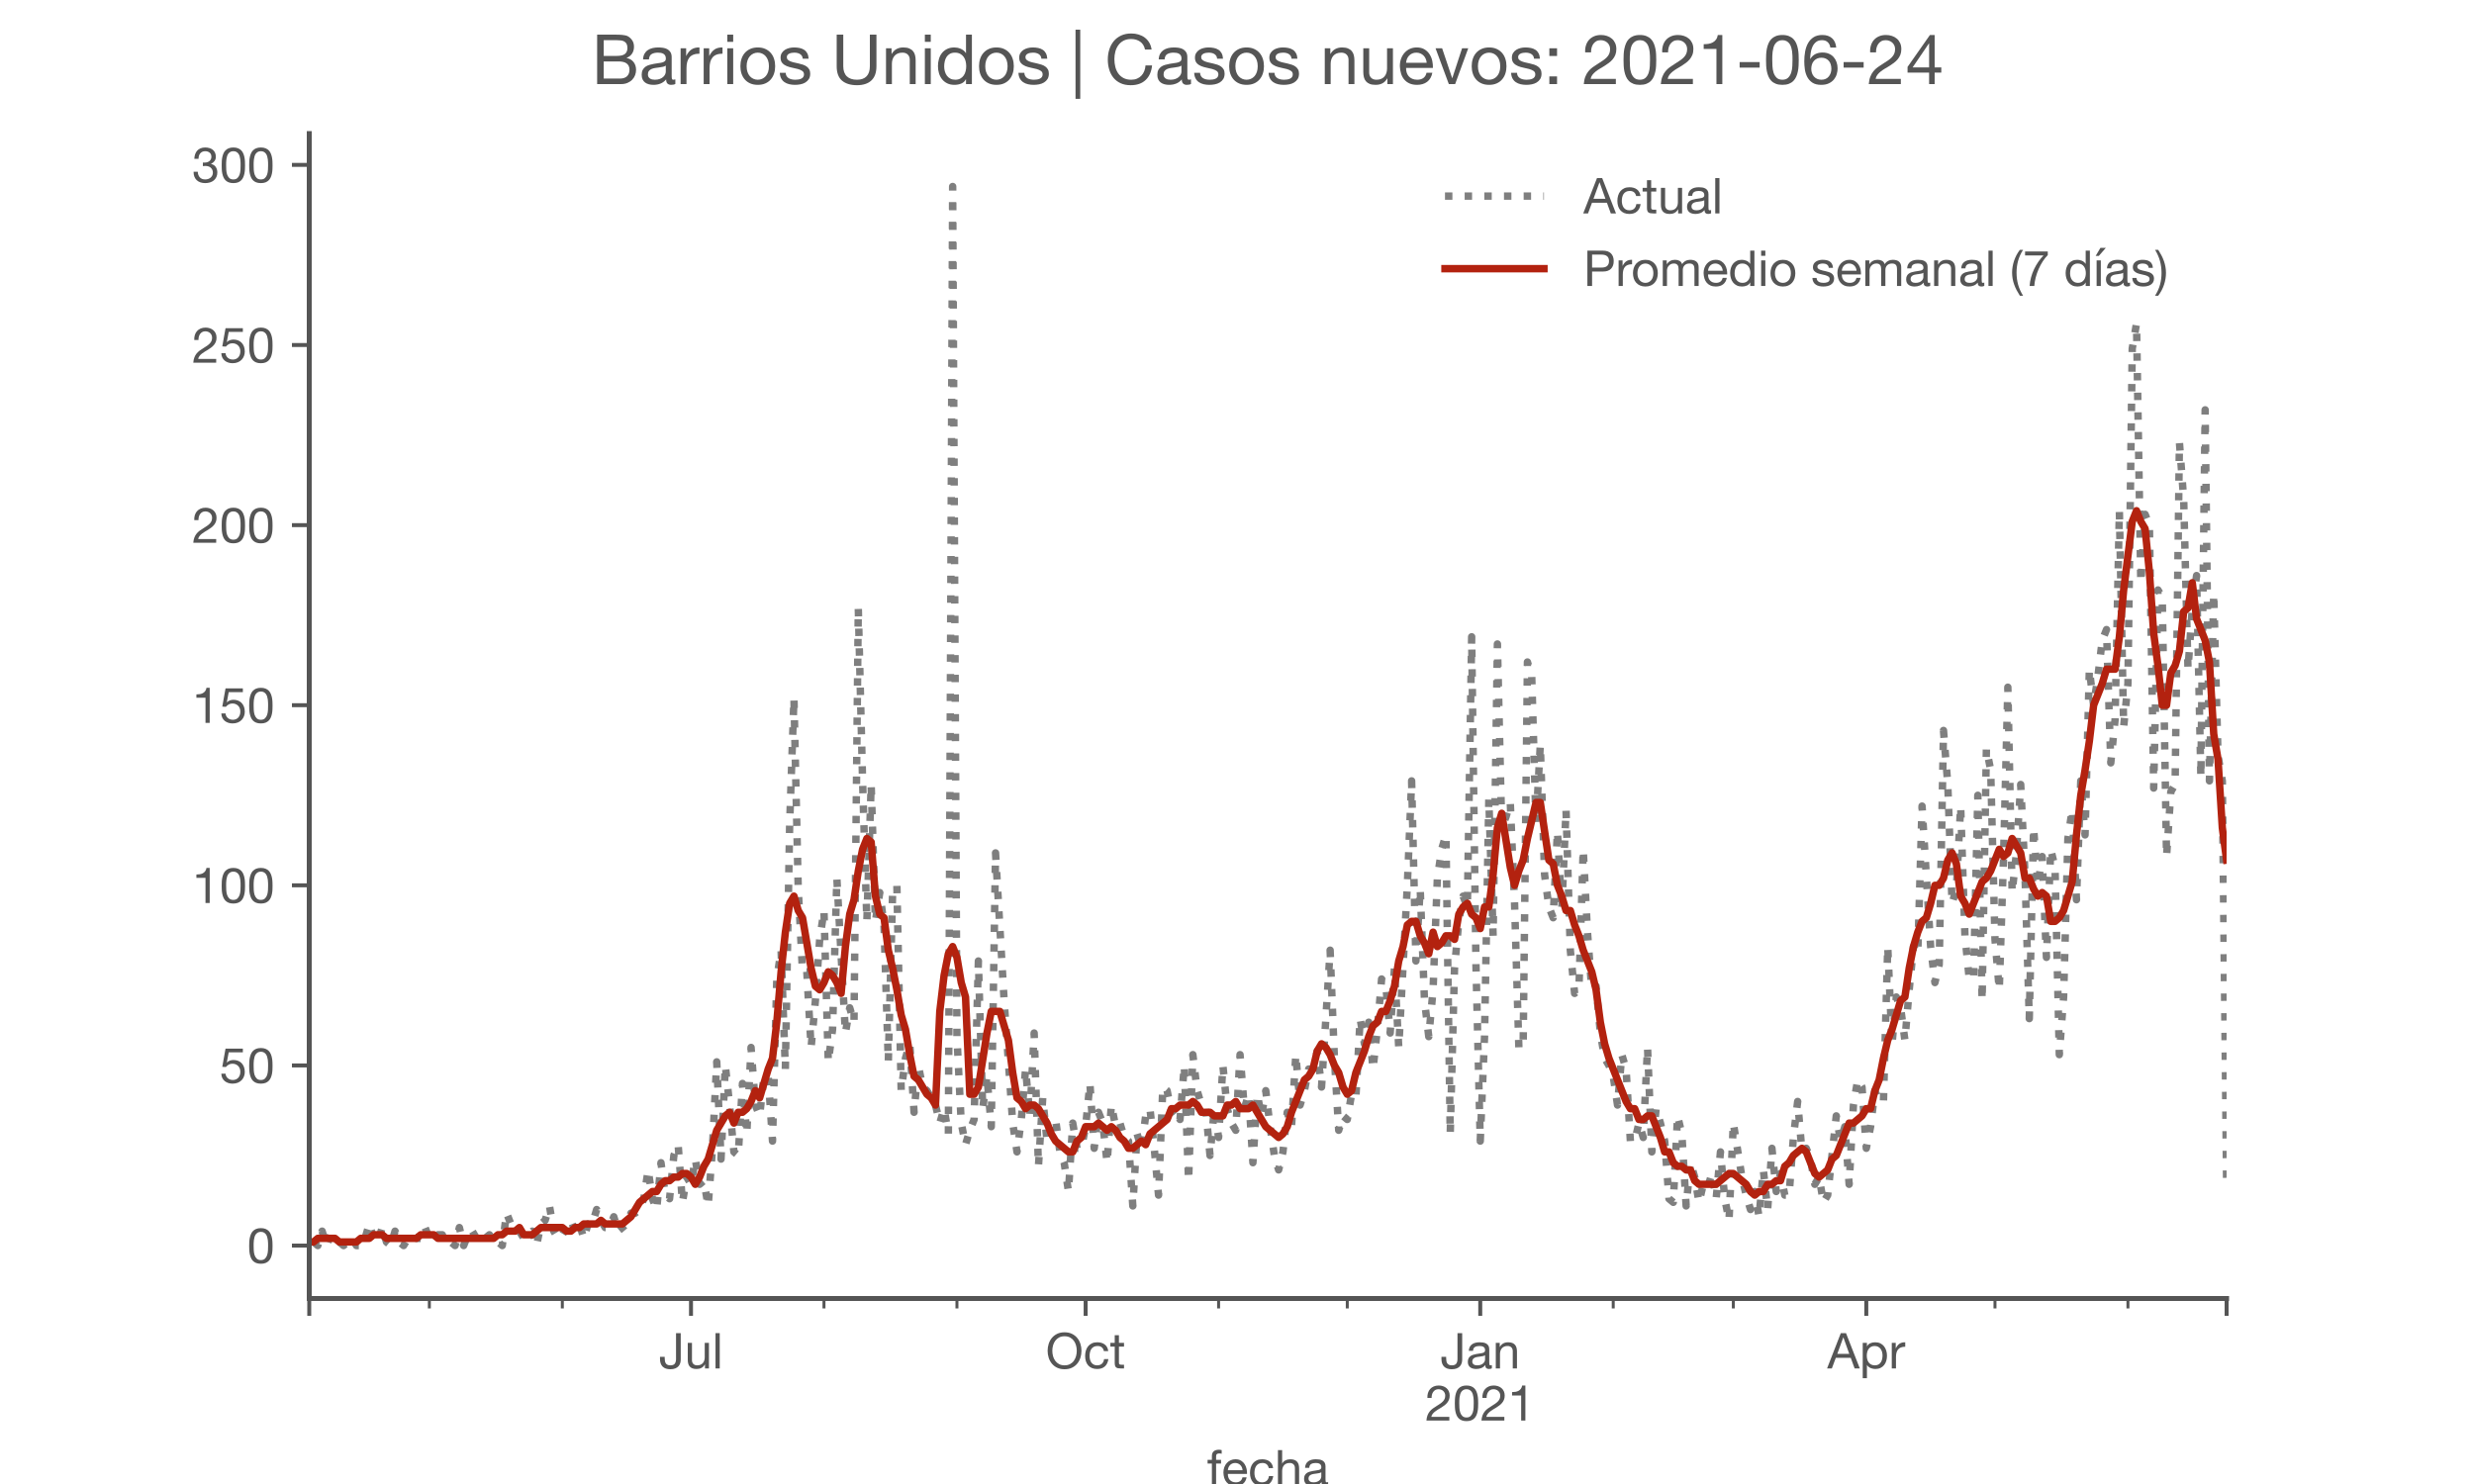 <?xml version="1.0" encoding="utf-8" standalone="no"?>
<!DOCTYPE svg PUBLIC "-//W3C//DTD SVG 1.1//EN"
  "http://www.w3.org/Graphics/SVG/1.1/DTD/svg11.dtd">
<!-- Created with matplotlib (https://matplotlib.org/) -->
<svg height="300pt" version="1.1" viewBox="0 0 500 300" width="500pt" xmlns="http://www.w3.org/2000/svg" xmlns:xlink="http://www.w3.org/1999/xlink">
 <defs>
  <style type="text/css">*{stroke-linecap:butt;stroke-linejoin:round;}</style>
 </defs>
 <g id="figure_1">
  <g id="patch_1">
   <path d="M 0 300 
L 500 300 
L 500 0 
L 0 0 
z
" style="fill:#ffffff;"/>
  </g>
  <g id="axes_1">
   <g id="patch_2">
    <path d="M 62.5 262.5 
L 450 262.5 
L 450 27 
L 62.5 27 
z
" style="fill:#ffffff;"/>
   </g>
   <g id="matplotlib.axis_1">
    <g id="xtick_1">
     <g id="line2d_1">
      <defs>
       <path d="M 0 0 
L 0 3.5 
" id="m3e16da7f8d" style="stroke:#555555;stroke-width:0.8;"/>
      </defs>
      <g>
       <use style="fill:#555555;stroke:#555555;stroke-width:0.8;" x="62.5" xlink:href="#m3e16da7f8d" y="262.5"/>
      </g>
     </g>
    </g>
    <g id="xtick_2">
     <g id="line2d_2">
      <g>
       <use style="fill:#555555;stroke:#555555;stroke-width:0.8;" x="139.653" xlink:href="#m3e16da7f8d" y="262.5"/>
      </g>
     </g>
     <g id="text_1">
      <!-- Jul -->
      <g style="fill:#555555;" transform="translate(133.168 276.641)scale(0.1 -0.1)">
       <defs>
        <path d="M 44.094 17.797 
L 44.094 71.406 
L 34.594 71.406 
L 34.594 19.203 
Q 34.594 13.297 32.141 9.797 
Q 29.703 6.297 23.203 6.297 
Q 19.703 6.297 17.453 7.344 
Q 15.203 8.406 13.953 10.297 
Q 12.703 12.203 12.203 14.797 
Q 11.703 17.406 11.703 20.5 
L 11.703 23.5 
L 2.203 23.5 
L 2.203 19.094 
Q 2.203 8.906 7.594 3.656 
Q 13 -1.594 23 -1.594 
Q 29 -1.594 33.047 0.047 
Q 37.094 1.703 39.547 4.453 
Q 42 7.203 43.047 10.703 
Q 44.094 14.203 44.094 17.797 
z
" id="HelveticaNeue-74"/>
        <path d="M 49.203 0 
L 49.203 51.703 
L 40.703 51.703 
L 40.703 22.5 
Q 40.703 19 39.75 16.047 
Q 38.797 13.094 36.891 10.891 
Q 35 8.703 32.141 7.5 
Q 29.297 6.297 25.406 6.297 
Q 20.5 6.297 17.703 9.094 
Q 14.906 11.906 14.906 16.703 
L 14.906 51.703 
L 6.406 51.703 
L 6.406 17.703 
Q 6.406 13.5 7.25 10.047 
Q 8.094 6.594 10.188 4.094 
Q 12.297 1.594 15.688 0.25 
Q 19.094 -1.094 24.203 -1.094 
Q 29.906 -1.094 34.094 1.156 
Q 38.297 3.406 41 8.203 
L 41.203 8.203 
L 41.203 0 
z
" id="HelveticaNeue-117"/>
        <path d="M 6.906 71.406 
L 6.906 0 
L 15.406 0 
L 15.406 71.406 
z
" id="HelveticaNeue-108"/>
       </defs>
       <use xlink:href="#HelveticaNeue-74"/>
       <use x="51.9" xlink:href="#HelveticaNeue-117"/>
       <use x="107.5" xlink:href="#HelveticaNeue-108"/>
      </g>
     </g>
    </g>
    <g id="xtick_3">
     <g id="line2d_3">
      <g>
       <use style="fill:#555555;stroke:#555555;stroke-width:0.8;" x="219.407" xlink:href="#m3e16da7f8d" y="262.5"/>
      </g>
     </g>
     <g id="text_2">
      <!-- Oct -->
      <g style="fill:#555555;" transform="translate(211.347 276.641)scale(0.1 -0.1)">
       <defs>
        <path d="M 13.297 35.703 
Q 13.297 41.094 14.688 46.344 
Q 16.094 51.594 19.094 55.797 
Q 22.094 60 26.797 62.547 
Q 31.5 65.094 38 65.094 
Q 44.5 65.094 49.203 62.547 
Q 53.906 60 56.906 55.797 
Q 59.906 51.594 61.297 46.344 
Q 62.703 41.094 62.703 35.703 
Q 62.703 30.297 61.297 25.047 
Q 59.906 19.797 56.906 15.594 
Q 53.906 11.406 49.203 8.844 
Q 44.5 6.297 38 6.297 
Q 31.5 6.297 26.797 8.844 
Q 22.094 11.406 19.094 15.594 
Q 16.094 19.797 14.688 25.047 
Q 13.297 30.297 13.297 35.703 
z
M 3.797 35.703 
Q 3.797 28.406 5.938 21.656 
Q 8.094 14.906 12.391 9.703 
Q 16.703 4.5 23.094 1.453 
Q 29.5 -1.594 38 -1.594 
Q 46.5 -1.594 52.891 1.453 
Q 59.297 4.5 63.594 9.703 
Q 67.906 14.906 70.047 21.656 
Q 72.203 28.406 72.203 35.703 
Q 72.203 43 70.047 49.75 
Q 67.906 56.5 63.594 61.703 
Q 59.297 66.906 52.891 70 
Q 46.5 73.094 38 73.094 
Q 29.5 73.094 23.094 70 
Q 16.703 66.906 12.391 61.703 
Q 8.094 56.5 5.938 49.75 
Q 3.797 43 3.797 35.703 
z
" id="HelveticaNeue-79"/>
        <path d="M 41.5 35.094 
L 50.297 35.094 
Q 49.797 39.703 47.891 43.047 
Q 46 46.406 43.047 48.594 
Q 40.094 50.797 36.25 51.844 
Q 32.406 52.906 28 52.906 
Q 21.906 52.906 17.297 50.75 
Q 12.703 48.594 9.641 44.844 
Q 6.594 41.094 5.094 36.047 
Q 3.594 31 3.594 25.203 
Q 3.594 19.406 5.141 14.547 
Q 6.703 9.703 9.75 6.203 
Q 12.797 2.703 17.344 0.797 
Q 21.906 -1.094 27.797 -1.094 
Q 37.703 -1.094 43.453 4.094 
Q 49.203 9.297 50.594 18.906 
L 41.906 18.906 
Q 41.094 12.906 37.547 9.594 
Q 34 6.297 27.703 6.297 
Q 23.703 6.297 20.797 7.891 
Q 17.906 9.5 16.094 12.141 
Q 14.297 14.797 13.438 18.188 
Q 12.594 21.594 12.594 25.203 
Q 12.594 29.094 13.391 32.75 
Q 14.203 36.406 16.047 39.203 
Q 17.906 42 21 43.703 
Q 24.094 45.406 28.703 45.406 
Q 34.094 45.406 37.297 42.703 
Q 40.5 40 41.5 35.094 
z
" id="HelveticaNeue-99"/>
        <path d="M 18.203 51.703 
L 18.203 67.203 
L 9.703 67.203 
L 9.703 51.703 
L 0.906 51.703 
L 0.906 44.203 
L 9.703 44.203 
L 9.703 11.297 
Q 9.703 7.703 10.391 5.5 
Q 11.094 3.297 12.547 2.094 
Q 14 0.906 16.344 0.453 
Q 18.703 0 22 0 
L 28.5 0 
L 28.5 7.5 
L 24.594 7.5 
Q 22.594 7.5 21.344 7.641 
Q 20.094 7.797 19.391 8.297 
Q 18.703 8.797 18.453 9.688 
Q 18.203 10.594 18.203 12.094 
L 18.203 44.203 
L 28.5 44.203 
L 28.5 51.703 
z
" id="HelveticaNeue-116"/>
       </defs>
       <use xlink:href="#HelveticaNeue-79"/>
       <use x="76" xlink:href="#HelveticaNeue-99"/>
       <use x="129.7" xlink:href="#HelveticaNeue-116"/>
      </g>
     </g>
    </g>
    <g id="xtick_4">
     <g id="line2d_4">
      <g>
       <use style="fill:#555555;stroke:#555555;stroke-width:0.8;" x="299.161" xlink:href="#m3e16da7f8d" y="262.5"/>
      </g>
     </g>
     <g id="text_3">
      <!-- Jan -->
      <g style="fill:#555555;" transform="translate(291.101 276.641)scale(0.1 -0.1)">
       <defs>
        <path d="M 52.203 0.203 
Q 50 -1.094 46.094 -1.094 
Q 42.797 -1.094 40.844 0.75 
Q 38.906 2.594 38.906 6.797 
Q 35.406 2.594 30.75 0.75 
Q 26.094 -1.094 20.703 -1.094 
Q 17.203 -1.094 14.047 -0.297 
Q 10.906 0.5 8.594 2.203 
Q 6.297 3.906 4.938 6.656 
Q 3.594 9.406 3.594 13.297 
Q 3.594 17.703 5.094 20.5 
Q 6.594 23.297 9.047 25.047 
Q 11.5 26.797 14.641 27.688 
Q 17.797 28.594 21.094 29.203 
Q 24.594 29.906 27.75 30.25 
Q 30.906 30.594 33.297 31.25 
Q 35.703 31.906 37.094 33.156 
Q 38.5 34.406 38.5 36.797 
Q 38.5 39.594 37.453 41.297 
Q 36.406 43 34.75 43.891 
Q 33.094 44.797 31.047 45.094 
Q 29 45.406 27 45.406 
Q 21.594 45.406 18 43.344 
Q 14.406 41.297 14.094 35.594 
L 5.594 35.594 
Q 5.797 40.406 7.594 43.703 
Q 9.406 47 12.406 49.047 
Q 15.406 51.094 19.25 52 
Q 23.094 52.906 27.5 52.906 
Q 31 52.906 34.453 52.406 
Q 37.906 51.906 40.703 50.344 
Q 43.5 48.797 45.203 46 
Q 46.906 43.203 46.906 38.703 
L 46.906 12.094 
Q 46.906 9.094 47.25 7.688 
Q 47.594 6.297 49.594 6.297 
Q 50.703 6.297 52.203 6.797 
z
M 38.406 26.703 
Q 36.797 25.5 34.188 24.953 
Q 31.594 24.406 28.75 24.047 
Q 25.906 23.703 23 23.25 
Q 20.094 22.797 17.797 21.797 
Q 15.5 20.797 14.047 18.938 
Q 12.594 17.094 12.594 13.906 
Q 12.594 11.797 13.438 10.344 
Q 14.297 8.906 15.641 8 
Q 17 7.094 18.797 6.688 
Q 20.594 6.297 22.594 6.297 
Q 26.797 6.297 29.797 7.438 
Q 32.797 8.594 34.688 10.344 
Q 36.594 12.094 37.5 14.141 
Q 38.406 16.203 38.406 18 
z
" id="HelveticaNeue-97"/>
        <path d="M 6.406 51.703 
L 6.406 0 
L 14.906 0 
L 14.906 29.203 
Q 14.906 32.703 15.844 35.641 
Q 16.797 38.594 18.688 40.797 
Q 20.594 43 23.438 44.203 
Q 26.297 45.406 30.203 45.406 
Q 35.094 45.406 37.891 42.594 
Q 40.703 39.797 40.703 35 
L 40.703 0 
L 49.203 0 
L 49.203 34 
Q 49.203 38.203 48.344 41.641 
Q 47.5 45.094 45.391 47.594 
Q 43.297 50.094 39.891 51.5 
Q 36.5 52.906 31.406 52.906 
Q 19.906 52.906 14.594 43.5 
L 14.406 43.5 
L 14.406 51.703 
z
" id="HelveticaNeue-110"/>
       </defs>
       <use xlink:href="#HelveticaNeue-74"/>
       <use x="51.9" xlink:href="#HelveticaNeue-97"/>
       <use x="105.6" xlink:href="#HelveticaNeue-110"/>
      </g>
      <!-- 2021 -->
      <g style="fill:#555555;" transform="translate(288.042 287.18)scale(0.1 -0.1)">
       <defs>
        <path d="M 4.406 45.797 
L 12.906 45.797 
Q 12.797 49 13.547 52.141 
Q 14.297 55.297 16 57.797 
Q 17.703 60.297 20.344 61.844 
Q 23 63.406 26.703 63.406 
Q 29.5 63.406 32 62.5 
Q 34.5 61.594 36.344 59.891 
Q 38.203 58.203 39.297 55.844 
Q 40.406 53.5 40.406 50.594 
Q 40.406 46.906 39.25 44.094 
Q 38.094 41.297 35.844 38.891 
Q 33.594 36.5 30.188 34.141 
Q 26.797 31.797 22.297 29 
Q 18.594 26.797 15.188 24.297 
Q 11.797 21.797 9.094 18.5 
Q 6.406 15.203 4.656 10.75 
Q 2.906 6.297 2.406 0 
L 48.703 0 
L 48.703 7.5 
L 12.297 7.5 
Q 12.906 10.797 14.844 13.344 
Q 16.797 15.906 19.547 18.094 
Q 22.297 20.297 25.594 22.25 
Q 28.906 24.203 32.203 26.203 
Q 35.5 28.297 38.594 30.594 
Q 41.703 32.906 44.094 35.75 
Q 46.5 38.594 47.953 42.188 
Q 49.406 45.797 49.406 50.5 
Q 49.406 55.5 47.656 59.297 
Q 45.906 63.094 42.906 65.641 
Q 39.906 68.203 35.844 69.547 
Q 31.797 70.906 27.203 70.906 
Q 21.594 70.906 17.188 69 
Q 12.797 67.094 9.844 63.75 
Q 6.906 60.406 5.5 55.797 
Q 4.094 51.203 4.406 45.797 
z
" id="HelveticaNeue-50"/>
        <path d="M 13.203 34.906 
Q 13.203 37.5 13.25 40.641 
Q 13.297 43.797 13.75 46.938 
Q 14.203 50.094 15.047 53.094 
Q 15.906 56.094 17.547 58.344 
Q 19.203 60.594 21.703 62 
Q 24.203 63.406 27.797 63.406 
Q 31.406 63.406 33.906 62 
Q 36.406 60.594 38.047 58.344 
Q 39.703 56.094 40.547 53.094 
Q 41.406 50.094 41.844 46.938 
Q 42.297 43.797 42.344 40.641 
Q 42.406 37.5 42.406 34.906 
Q 42.406 30.906 42.156 25.953 
Q 41.906 21 40.547 16.641 
Q 39.203 12.297 36.203 9.297 
Q 33.203 6.297 27.797 6.297 
Q 22.406 6.297 19.406 9.297 
Q 16.406 12.297 15.047 16.641 
Q 13.703 21 13.453 25.953 
Q 13.203 30.906 13.203 34.906 
z
M 4.203 34.797 
Q 4.203 30.906 4.391 26.703 
Q 4.594 22.5 5.391 18.5 
Q 6.203 14.5 7.703 10.953 
Q 9.203 7.406 11.797 4.703 
Q 14.406 2 18.344 0.453 
Q 22.297 -1.094 27.797 -1.094 
Q 33.406 -1.094 37.297 0.453 
Q 41.203 2 43.797 4.703 
Q 46.406 7.406 47.906 10.953 
Q 49.406 14.5 50.203 18.5 
Q 51 22.5 51.203 26.703 
Q 51.406 30.906 51.406 34.797 
Q 51.406 38.703 51.203 42.891 
Q 51 47.094 50.203 51.094 
Q 49.406 55.094 47.906 58.688 
Q 46.406 62.297 43.797 65 
Q 41.203 67.703 37.25 69.297 
Q 33.297 70.906 27.797 70.906 
Q 22.297 70.906 18.344 69.297 
Q 14.406 67.703 11.797 65 
Q 9.203 62.297 7.703 58.688 
Q 6.203 55.094 5.391 51.094 
Q 4.594 47.094 4.391 42.891 
Q 4.203 38.703 4.203 34.797 
z
" id="HelveticaNeue-48"/>
        <path d="M 35.594 0 
L 35.594 70.906 
L 29.094 70.906 
Q 28.406 66.906 26.5 64.297 
Q 24.594 61.703 21.844 60.203 
Q 19.094 58.703 15.688 58.141 
Q 12.297 57.594 8.703 57.594 
L 8.703 50.797 
L 27.094 50.797 
L 27.094 0 
z
" id="HelveticaNeue-49"/>
       </defs>
       <use xlink:href="#HelveticaNeue-50"/>
       <use x="55.6" xlink:href="#HelveticaNeue-48"/>
       <use x="111.2" xlink:href="#HelveticaNeue-50"/>
       <use x="166.8" xlink:href="#HelveticaNeue-49"/>
      </g>
     </g>
    </g>
    <g id="xtick_5">
     <g id="line2d_5">
      <g>
       <use style="fill:#555555;stroke:#555555;stroke-width:0.8;" x="377.181" xlink:href="#m3e16da7f8d" y="262.5"/>
      </g>
     </g>
     <g id="text_4">
      <!-- Apr -->
      <g style="fill:#555555;" transform="translate(369.312 276.641)scale(0.1 -0.1)">
       <defs>
        <path d="M 20.094 29.5 
L 32.203 62.797 
L 32.406 62.797 
L 44.297 29.5 
z
M 27.203 71.406 
L -0.594 0 
L 9.094 0 
L 17.094 21.5 
L 47.297 21.5 
L 55.094 0 
L 65.594 0 
L 37.703 71.406 
z
" id="HelveticaNeue-65"/>
        <path d="M 6.703 51.703 
L 6.703 -19.703 
L 15.203 -19.703 
L 15.203 6.906 
L 15.406 6.906 
Q 16.797 4.594 18.844 3.047 
Q 20.906 1.5 23.203 0.594 
Q 25.5 -0.297 27.844 -0.688 
Q 30.203 -1.094 32.094 -1.094 
Q 38 -1.094 42.453 1 
Q 46.906 3.094 49.844 6.75 
Q 52.797 10.406 54.25 15.297 
Q 55.703 20.203 55.703 25.703 
Q 55.703 31.203 54.203 36.094 
Q 52.703 41 49.75 44.75 
Q 46.797 48.5 42.344 50.703 
Q 37.906 52.906 31.906 52.906 
Q 26.5 52.906 22 50.953 
Q 17.5 49 15.406 44.703 
L 15.203 44.703 
L 15.203 51.703 
z
M 46.703 26.297 
Q 46.703 22.5 45.891 18.891 
Q 45.094 15.297 43.297 12.5 
Q 41.5 9.703 38.547 8 
Q 35.594 6.297 31.203 6.297 
Q 26.797 6.297 23.688 7.938 
Q 20.594 9.594 18.641 12.297 
Q 16.703 15 15.797 18.547 
Q 14.906 22.094 14.906 25.906 
Q 14.906 29.5 15.75 33 
Q 16.594 36.5 18.5 39.25 
Q 20.406 42 23.406 43.703 
Q 26.406 45.406 30.703 45.406 
Q 34.797 45.406 37.844 43.797 
Q 40.906 42.203 42.844 39.5 
Q 44.797 36.797 45.75 33.344 
Q 46.703 29.906 46.703 26.297 
z
" id="HelveticaNeue-112"/>
        <path d="M 6.094 51.703 
L 6.094 0 
L 14.594 0 
L 14.594 23 
Q 14.594 28 15.594 31.844 
Q 16.594 35.703 18.797 38.391 
Q 21 41.094 24.594 42.5 
Q 28.203 43.906 33.297 43.906 
L 33.297 52.906 
Q 26.406 53.094 21.906 50.094 
Q 17.406 47.094 14.297 40.797 
L 14.094 40.797 
L 14.094 51.703 
z
" id="HelveticaNeue-114"/>
       </defs>
       <use xlink:href="#HelveticaNeue-65"/>
       <use x="64.8" xlink:href="#HelveticaNeue-112"/>
       <use x="124.1" xlink:href="#HelveticaNeue-114"/>
      </g>
     </g>
    </g>
    <g id="xtick_6">
     <g id="line2d_6">
      <g>
       <use style="fill:#555555;stroke:#555555;stroke-width:0.8;" x="450" xlink:href="#m3e16da7f8d" y="262.5"/>
      </g>
     </g>
    </g>
    <g id="xtick_7">
     <g id="line2d_7">
      <defs>
       <path d="M 0 0 
L 0 2 
" id="m5b5f7f08e2" style="stroke:#555555;stroke-width:0.6;"/>
      </defs>
      <g>
       <use style="fill:#555555;stroke:#555555;stroke-width:0.6;" x="86.773" xlink:href="#m5b5f7f08e2" y="262.5"/>
      </g>
     </g>
    </g>
    <g id="xtick_8">
     <g id="line2d_8">
      <g>
       <use style="fill:#555555;stroke:#555555;stroke-width:0.6;" x="113.647" xlink:href="#m5b5f7f08e2" y="262.5"/>
      </g>
     </g>
    </g>
    <g id="xtick_9">
     <g id="line2d_9">
      <g>
       <use style="fill:#555555;stroke:#555555;stroke-width:0.6;" x="166.527" xlink:href="#m5b5f7f08e2" y="262.5"/>
      </g>
     </g>
    </g>
    <g id="xtick_10">
     <g id="line2d_10">
      <g>
       <use style="fill:#555555;stroke:#555555;stroke-width:0.6;" x="193.4" xlink:href="#m5b5f7f08e2" y="262.5"/>
      </g>
     </g>
    </g>
    <g id="xtick_11">
     <g id="line2d_11">
      <g>
       <use style="fill:#555555;stroke:#555555;stroke-width:0.6;" x="246.281" xlink:href="#m5b5f7f08e2" y="262.5"/>
      </g>
     </g>
    </g>
    <g id="xtick_12">
     <g id="line2d_12">
      <g>
       <use style="fill:#555555;stroke:#555555;stroke-width:0.6;" x="272.287" xlink:href="#m5b5f7f08e2" y="262.5"/>
      </g>
     </g>
    </g>
    <g id="xtick_13">
     <g id="line2d_13">
      <g>
       <use style="fill:#555555;stroke:#555555;stroke-width:0.6;" x="326.035" xlink:href="#m5b5f7f08e2" y="262.5"/>
      </g>
     </g>
    </g>
    <g id="xtick_14">
     <g id="line2d_14">
      <g>
       <use style="fill:#555555;stroke:#555555;stroke-width:0.6;" x="350.308" xlink:href="#m5b5f7f08e2" y="262.5"/>
      </g>
     </g>
    </g>
    <g id="xtick_15">
     <g id="line2d_15">
      <g>
       <use style="fill:#555555;stroke:#555555;stroke-width:0.6;" x="403.188" xlink:href="#m5b5f7f08e2" y="262.5"/>
      </g>
     </g>
    </g>
    <g id="xtick_16">
     <g id="line2d_16">
      <g>
       <use style="fill:#555555;stroke:#555555;stroke-width:0.6;" x="430.062" xlink:href="#m5b5f7f08e2" y="262.5"/>
      </g>
     </g>
    </g>
    <g id="text_5">
     <!-- fecha -->
     <g style="fill:#555555;" transform="translate(243.935 300.291)scale(0.1 -0.1)">
      <defs>
       <path d="M 9.906 44.203 
L 9.906 0 
L 18.406 0 
L 18.406 44.203 
L 28.406 44.203 
L 28.406 51.703 
L 18.406 51.703 
L 18.406 58.906 
Q 18.406 62.297 20.094 63.5 
Q 21.797 64.703 24.906 64.703 
Q 26 64.703 27.297 64.547 
Q 28.594 64.406 29.703 64 
L 29.703 71.406 
Q 28.5 71.797 26.953 72 
Q 25.406 72.203 24.203 72.203 
Q 17.203 72.203 13.547 68.953 
Q 9.906 65.703 9.906 59.406 
L 9.906 51.703 
L 1.203 51.703 
L 1.203 44.203 
z
" id="HelveticaNeue-102"/>
       <path d="M 42.297 30.797 
L 12.594 30.797 
Q 12.797 33.797 13.891 36.438 
Q 15 39.094 16.891 41.094 
Q 18.797 43.094 21.438 44.25 
Q 24.094 45.406 27.406 45.406 
Q 30.594 45.406 33.25 44.25 
Q 35.906 43.094 37.844 41.141 
Q 39.797 39.203 40.938 36.5 
Q 42.094 33.797 42.297 30.797 
z
M 50.5 16.406 
L 42.094 16.406 
Q 41 11.297 37.547 8.797 
Q 34.094 6.297 28.703 6.297 
Q 24.5 6.297 21.391 7.688 
Q 18.297 9.094 16.297 11.438 
Q 14.297 13.797 13.391 16.844 
Q 12.5 19.906 12.594 23.297 
L 51.297 23.297 
Q 51.5 28 50.453 33.203 
Q 49.406 38.406 46.656 42.797 
Q 43.906 47.203 39.344 50.047 
Q 34.797 52.906 27.906 52.906 
Q 22.594 52.906 18.141 50.906 
Q 13.703 48.906 10.453 45.297 
Q 7.203 41.703 5.391 36.797 
Q 3.594 31.906 3.594 26 
Q 3.797 20.094 5.344 15.094 
Q 6.906 10.094 10 6.5 
Q 13.094 2.906 17.641 0.906 
Q 22.203 -1.094 28.406 -1.094 
Q 37.203 -1.094 43 3.297 
Q 48.797 7.703 50.5 16.406 
z
" id="HelveticaNeue-101"/>
       <path d="M 6.406 71.406 
L 6.406 0 
L 14.906 0 
L 14.906 29.203 
Q 14.906 32.703 15.844 35.641 
Q 16.797 38.594 18.688 40.797 
Q 20.594 43 23.438 44.203 
Q 26.297 45.406 30.203 45.406 
Q 35.094 45.406 37.891 42.594 
Q 40.703 39.797 40.703 35 
L 40.703 0 
L 49.203 0 
L 49.203 34 
Q 49.203 38.203 48.344 41.641 
Q 47.5 45.094 45.391 47.594 
Q 43.297 50.094 39.891 51.5 
Q 36.5 52.906 31.406 52.906 
Q 29.094 52.906 26.641 52.406 
Q 24.203 51.906 21.953 50.844 
Q 19.703 49.797 17.891 48.141 
Q 16.094 46.5 15.094 44.094 
L 14.906 44.094 
L 14.906 71.406 
z
" id="HelveticaNeue-104"/>
      </defs>
      <use xlink:href="#HelveticaNeue-102"/>
      <use x="29.6" xlink:href="#HelveticaNeue-101"/>
      <use x="83.3" xlink:href="#HelveticaNeue-99"/>
      <use x="137" xlink:href="#HelveticaNeue-104"/>
      <use x="192.6" xlink:href="#HelveticaNeue-97"/>
     </g>
    </g>
   </g>
   <g id="matplotlib.axis_2">
    <g id="ytick_1">
     <g id="line2d_17">
      <defs>
       <path d="M 0 0 
L -3.5 0 
" id="m759d93d5ca" style="stroke:#555555;stroke-width:0.8;"/>
      </defs>
      <g>
       <use style="fill:#555555;stroke:#555555;stroke-width:0.8;" x="62.5" xlink:href="#m759d93d5ca" y="251.795"/>
      </g>
     </g>
     <g id="text_6">
      <!-- 0 -->
      <g style="fill:#555555;" transform="translate(49.941 255.366)scale(0.1 -0.1)">
       <use xlink:href="#HelveticaNeue-48"/>
      </g>
     </g>
    </g>
    <g id="ytick_2">
     <g id="line2d_18">
      <g>
       <use style="fill:#555555;stroke:#555555;stroke-width:0.8;" x="62.5" xlink:href="#m759d93d5ca" y="215.385"/>
      </g>
     </g>
     <g id="text_7">
      <!-- 50 -->
      <g style="fill:#555555;" transform="translate(44.381 218.956)scale(0.1 -0.1)">
       <defs>
        <path d="M 47 62.203 
L 47 69.703 
L 12 69.703 
L 5.406 32.906 
L 12.703 32.5 
Q 15.203 35.5 18.453 37.344 
Q 21.703 39.203 25.906 39.203 
Q 29.5 39.203 32.453 38 
Q 35.406 36.797 37.5 34.641 
Q 39.594 32.5 40.75 29.547 
Q 41.906 26.594 41.906 23.094 
Q 41.906 18.906 40.703 15.75 
Q 39.5 12.594 37.453 10.5 
Q 35.406 8.406 32.656 7.344 
Q 29.906 6.297 26.906 6.297 
Q 23.703 6.297 21.047 7.25 
Q 18.406 8.203 16.453 9.953 
Q 14.5 11.703 13.344 14.047 
Q 12.203 16.406 12 19.094 
L 3.5 19.094 
Q 3.594 14.297 5.391 10.5 
Q 7.203 6.703 10.297 4.141 
Q 13.406 1.594 17.453 0.25 
Q 21.5 -1.094 26.094 -1.094 
Q 32.297 -1.094 36.938 0.844 
Q 41.594 2.797 44.688 6.094 
Q 47.797 9.406 49.344 13.656 
Q 50.906 17.906 50.906 22.406 
Q 50.906 28.5 49.094 33.047 
Q 47.297 37.594 44.188 40.641 
Q 41.094 43.703 36.891 45.203 
Q 32.703 46.703 28 46.703 
Q 24.406 46.703 20.75 45.453 
Q 17.094 44.203 14.797 41.594 
L 14.594 41.797 
L 18.406 62.203 
z
" id="HelveticaNeue-53"/>
       </defs>
       <use xlink:href="#HelveticaNeue-53"/>
       <use x="55.6" xlink:href="#HelveticaNeue-48"/>
      </g>
     </g>
    </g>
    <g id="ytick_3">
     <g id="line2d_19">
      <g>
       <use style="fill:#555555;stroke:#555555;stroke-width:0.8;" x="62.5" xlink:href="#m759d93d5ca" y="178.975"/>
      </g>
     </g>
     <g id="text_8">
      <!-- 100 -->
      <g style="fill:#555555;" transform="translate(38.822 182.546)scale(0.1 -0.1)">
       <use xlink:href="#HelveticaNeue-49"/>
       <use x="55.6" xlink:href="#HelveticaNeue-48"/>
       <use x="111.2" xlink:href="#HelveticaNeue-48"/>
      </g>
     </g>
    </g>
    <g id="ytick_4">
     <g id="line2d_20">
      <g>
       <use style="fill:#555555;stroke:#555555;stroke-width:0.8;" x="62.5" xlink:href="#m759d93d5ca" y="142.565"/>
      </g>
     </g>
     <g id="text_9">
      <!-- 150 -->
      <g style="fill:#555555;" transform="translate(38.822 146.136)scale(0.1 -0.1)">
       <use xlink:href="#HelveticaNeue-49"/>
       <use x="55.6" xlink:href="#HelveticaNeue-53"/>
       <use x="111.2" xlink:href="#HelveticaNeue-48"/>
      </g>
     </g>
    </g>
    <g id="ytick_5">
     <g id="line2d_21">
      <g>
       <use style="fill:#555555;stroke:#555555;stroke-width:0.8;" x="62.5" xlink:href="#m759d93d5ca" y="106.155"/>
      </g>
     </g>
     <g id="text_10">
      <!-- 200 -->
      <g style="fill:#555555;" transform="translate(38.822 109.726)scale(0.1 -0.1)">
       <use xlink:href="#HelveticaNeue-50"/>
       <use x="55.6" xlink:href="#HelveticaNeue-48"/>
       <use x="111.2" xlink:href="#HelveticaNeue-48"/>
      </g>
     </g>
    </g>
    <g id="ytick_6">
     <g id="line2d_22">
      <g>
       <use style="fill:#555555;stroke:#555555;stroke-width:0.8;" x="62.5" xlink:href="#m759d93d5ca" y="69.745"/>
      </g>
     </g>
     <g id="text_11">
      <!-- 250 -->
      <g style="fill:#555555;" transform="translate(38.822 73.316)scale(0.1 -0.1)">
       <use xlink:href="#HelveticaNeue-50"/>
       <use x="55.6" xlink:href="#HelveticaNeue-53"/>
       <use x="111.2" xlink:href="#HelveticaNeue-48"/>
      </g>
     </g>
    </g>
    <g id="ytick_7">
     <g id="line2d_23">
      <g>
       <use style="fill:#555555;stroke:#555555;stroke-width:0.8;" x="62.5" xlink:href="#m759d93d5ca" y="33.335"/>
      </g>
     </g>
     <g id="text_12">
      <!-- 300 -->
      <g style="fill:#555555;" transform="translate(38.822 36.906)scale(0.1 -0.1)">
       <defs>
        <path d="M 21.797 40.5 
L 21.797 33.297 
Q 24.203 33.594 26.906 33.594 
Q 30.094 33.594 32.844 32.75 
Q 35.594 31.906 37.594 30.156 
Q 39.594 28.406 40.797 25.844 
Q 42 23.297 42 20 
Q 42 16.797 40.75 14.25 
Q 39.5 11.703 37.391 9.953 
Q 35.297 8.203 32.5 7.25 
Q 29.703 6.297 26.594 6.297 
Q 19.297 6.297 15.5 10.641 
Q 11.703 15 11.5 21.906 
L 3 21.906 
Q 2.906 16.406 4.547 12.094 
Q 6.203 7.797 9.297 4.844 
Q 12.406 1.906 16.797 0.406 
Q 21.203 -1.094 26.594 -1.094 
Q 31.594 -1.094 36.047 0.25 
Q 40.5 1.594 43.797 4.297 
Q 47.094 7 49.047 11.047 
Q 51 15.094 51 20.406 
Q 51 26.797 47.844 31.5 
Q 44.703 36.203 38.203 37.594 
L 38.203 37.797 
Q 42.406 39.703 45.203 43.391 
Q 48 47.094 48 51.906 
Q 48 56.797 46.344 60.391 
Q 44.703 64 41.797 66.297 
Q 38.906 68.594 34.953 69.75 
Q 31 70.906 26.406 70.906 
Q 21.094 70.906 17.047 69.203 
Q 13 67.5 10.297 64.5 
Q 7.594 61.5 6.141 57.297 
Q 4.703 53.094 4.5 48 
L 13 48 
Q 13 51.094 13.797 53.891 
Q 14.594 56.703 16.25 58.797 
Q 17.906 60.906 20.453 62.156 
Q 23 63.406 26.406 63.406 
Q 31.797 63.406 35.391 60.547 
Q 39 57.703 39 52 
Q 39 49.203 37.891 47 
Q 36.797 44.797 34.938 43.344 
Q 33.094 41.906 30.641 41.156 
Q 28.203 40.406 25.5 40.406 
L 23.703 40.406 
Q 23.203 40.406 22.703 40.406 
Q 22.297 40.406 21.797 40.5 
z
" id="HelveticaNeue-51"/>
       </defs>
       <use xlink:href="#HelveticaNeue-51"/>
       <use x="55.6" xlink:href="#HelveticaNeue-48"/>
       <use x="111.2" xlink:href="#HelveticaNeue-48"/>
      </g>
     </g>
    </g>
   </g>
   <g id="line2d_24">
    <path clip-path="url(#p767e2be59c)" d="M 63.367 251.067 
L 64.234 251.795 
L 65.101 248.883 
L 65.968 251.795 
L 66.834 249.611 
L 69.435 251.795 
L 71.169 250.339 
L 72.036 251.795 
L 72.903 251.795 
L 73.77 250.339 
L 74.636 247.426 
L 75.503 250.339 
L 76.37 251.067 
L 77.237 248.154 
L 78.104 251.067 
L 78.971 251.795 
L 79.838 248.883 
L 80.705 251.067 
L 81.572 251.795 
L 82.438 250.339 
L 83.305 249.611 
L 84.172 250.339 
L 85.039 250.339 
L 85.906 248.154 
L 86.773 250.339 
L 87.64 250.339 
L 88.507 249.611 
L 89.374 249.611 
L 90.24 251.067 
L 91.107 251.067 
L 91.974 251.795 
L 92.841 248.154 
L 93.708 251.795 
L 94.575 249.611 
L 95.442 248.883 
L 96.309 250.339 
L 97.176 251.067 
L 98.909 249.611 
L 99.776 251.067 
L 100.643 251.067 
L 101.51 251.795 
L 102.377 245.242 
L 103.244 247.426 
L 104.978 248.883 
L 105.845 250.339 
L 107.578 248.883 
L 108.445 251.795 
L 109.312 247.426 
L 110.179 246.698 
L 111.046 243.785 
L 111.913 248.883 
L 112.78 250.339 
L 113.647 249.611 
L 115.38 246.698 
L 116.247 248.883 
L 117.114 247.426 
L 117.981 250.339 
L 118.848 247.426 
L 119.715 247.426 
L 120.582 244.513 
L 121.449 246.698 
L 122.315 248.154 
L 123.182 248.154 
L 124.049 245.97 
L 124.916 248.883 
L 126.65 247.426 
L 127.517 245.242 
L 128.384 245.242 
L 129.251 244.513 
L 130.117 242.329 
L 130.984 236.503 
L 131.851 242.329 
L 132.718 244.513 
L 133.585 235.047 
L 134.452 241.601 
L 135.319 242.329 
L 136.186 233.59 
L 137.053 231.406 
L 137.919 243.057 
L 138.786 237.96 
L 139.653 239.416 
L 140.52 234.319 
L 141.387 239.416 
L 142.254 238.688 
L 143.121 243.785 
L 143.988 232.134 
L 144.855 214.657 
L 145.721 234.319 
L 146.588 215.385 
L 147.455 223.396 
L 148.322 232.862 
L 149.189 233.59 
L 150.056 219.026 
L 150.923 229.221 
L 151.79 211.744 
L 152.657 223.396 
L 153.523 225.58 
L 154.39 217.57 
L 155.257 217.57 
L 156.124 230.678 
L 156.991 197.909 
L 157.858 192.083 
L 158.725 216.114 
L 159.592 166.596 
L 160.459 141.109 
L 161.326 179.704 
L 162.192 196.452 
L 163.059 196.452 
L 163.926 211.744 
L 164.793 202.278 
L 165.66 189.898 
L 166.527 184.073 
L 167.394 214.657 
L 168.261 208.103 
L 169.128 177.519 
L 170.861 208.832 
L 171.728 203.734 
L 172.595 206.647 
L 173.462 122.904 
L 174.329 157.858 
L 175.196 186.257 
L 176.063 158.586 
L 176.93 186.257 
L 177.796 180.432 
L 178.663 186.986 
L 179.53 214.657 
L 180.397 180.432 
L 181.264 178.975 
L 182.131 220.483 
L 182.998 213.929 
L 183.865 211.016 
L 184.732 224.852 
L 185.598 215.385 
L 186.465 219.755 
L 187.332 220.483 
L 189.066 223.396 
L 189.933 227.037 
L 190.8 224.124 
L 191.667 229.221 
L 192.534 37.705 
L 193.4 209.56 
L 194.267 227.037 
L 195.134 231.406 
L 196.001 228.493 
L 196.868 226.308 
L 197.735 194.268 
L 198.602 224.124 
L 199.469 217.57 
L 200.336 227.765 
L 201.202 172.422 
L 202.936 202.278 
L 204.67 227.037 
L 205.537 232.862 
L 206.404 226.308 
L 207.271 216.114 
L 208.138 225.58 
L 209.004 208.832 
L 209.871 235.775 
L 210.738 221.939 
L 211.605 230.678 
L 212.472 227.765 
L 213.339 226.308 
L 214.206 232.862 
L 215.073 235.047 
L 215.94 240.872 
L 216.806 227.037 
L 217.673 232.134 
L 218.54 232.134 
L 219.407 227.765 
L 220.274 219.026 
L 221.141 232.134 
L 222.008 224.852 
L 222.875 227.037 
L 223.742 235.047 
L 224.609 223.396 
L 225.475 227.765 
L 226.342 227.037 
L 227.209 229.949 
L 228.076 230.678 
L 228.943 243.785 
L 229.81 229.221 
L 230.677 232.134 
L 231.544 225.58 
L 232.411 224.124 
L 233.277 232.134 
L 234.144 241.601 
L 235.011 219.755 
L 235.878 220.483 
L 236.745 224.852 
L 237.612 224.124 
L 238.479 226.308 
L 239.346 215.385 
L 240.213 238.688 
L 241.079 213.201 
L 241.946 220.483 
L 242.813 223.396 
L 243.68 224.124 
L 244.547 233.59 
L 245.414 224.124 
L 246.281 229.949 
L 247.148 215.385 
L 248.015 224.124 
L 248.881 227.037 
L 249.748 228.493 
L 250.615 213.201 
L 251.482 224.124 
L 252.349 221.211 
L 253.216 235.047 
L 254.083 221.211 
L 254.95 225.58 
L 255.817 220.483 
L 256.683 227.765 
L 257.55 233.59 
L 258.417 236.503 
L 259.284 232.862 
L 260.151 224.852 
L 261.018 227.765 
L 261.885 213.201 
L 262.752 223.396 
L 263.619 220.483 
L 264.485 216.114 
L 265.352 216.114 
L 266.219 212.473 
L 267.086 219.755 
L 268.82 192.083 
L 269.687 213.929 
L 270.554 228.493 
L 271.421 225.58 
L 272.287 226.308 
L 273.154 221.211 
L 274.021 221.939 
L 274.888 205.919 
L 275.755 211.016 
L 276.622 206.647 
L 277.489 216.114 
L 278.356 208.103 
L 279.223 197.909 
L 280.089 199.365 
L 280.956 208.832 
L 281.823 195.724 
L 282.69 211.744 
L 284.424 178.975 
L 285.291 157.858 
L 286.158 194.268 
L 287.025 179.704 
L 287.891 202.278 
L 288.758 209.56 
L 289.625 200.093 
L 290.492 177.519 
L 291.359 171.693 
L 292.226 168.781 
L 293.093 229.221 
L 293.96 195.724 
L 294.827 186.257 
L 295.694 181.16 
L 296.56 183.345 
L 297.427 128.73 
L 298.294 194.996 
L 299.161 230.678 
L 300.028 209.56 
L 300.895 161.499 
L 301.762 189.17 
L 302.629 130.186 
L 303.496 167.324 
L 304.362 165.14 
L 305.229 162.227 
L 306.096 182.616 
L 306.963 211.744 
L 307.83 211.744 
L 308.697 133.827 
L 309.564 136.74 
L 310.431 166.596 
L 311.298 150.576 
L 312.164 176.791 
L 313.031 183.345 
L 313.898 185.529 
L 314.765 168.052 
L 315.632 184.073 
L 316.499 163.683 
L 317.366 192.083 
L 318.233 200.821 
L 319.1 200.093 
L 319.966 171.693 
L 320.833 188.442 
L 321.7 200.093 
L 322.567 199.365 
L 323.434 208.832 
L 324.301 213.929 
L 325.168 215.385 
L 326.035 217.57 
L 326.902 223.396 
L 327.768 213.201 
L 328.635 216.114 
L 329.502 230.678 
L 330.369 230.678 
L 331.236 227.037 
L 332.103 229.949 
L 332.97 211.744 
L 333.837 232.862 
L 334.704 224.124 
L 335.57 227.037 
L 336.437 230.678 
L 337.304 242.329 
L 338.171 243.057 
L 339.038 225.58 
L 339.905 229.221 
L 340.772 243.785 
L 341.639 235.047 
L 342.506 237.96 
L 343.372 243.057 
L 344.239 239.416 
L 345.106 240.144 
L 345.973 237.231 
L 346.84 242.329 
L 347.707 232.862 
L 348.574 242.329 
L 349.441 246.698 
L 350.308 227.037 
L 352.041 237.96 
L 352.908 241.601 
L 353.775 244.513 
L 354.642 240.872 
L 355.509 245.97 
L 356.376 236.503 
L 357.243 244.513 
L 358.11 232.134 
L 358.977 240.872 
L 359.843 237.231 
L 360.71 241.601 
L 361.577 241.601 
L 362.444 229.949 
L 363.311 222.667 
L 364.178 232.862 
L 365.045 232.134 
L 365.912 234.319 
L 366.779 239.416 
L 367.645 237.96 
L 368.512 243.057 
L 369.379 241.601 
L 371.113 225.58 
L 371.98 230.678 
L 372.847 227.765 
L 373.714 239.416 
L 374.581 223.396 
L 375.447 218.298 
L 376.314 219.755 
L 377.181 232.134 
L 378.048 227.765 
L 378.915 220.483 
L 379.782 222.667 
L 380.649 222.667 
L 381.516 191.355 
L 382.383 211.016 
L 383.249 201.55 
L 384.116 203.734 
L 384.983 210.288 
L 385.85 200.093 
L 386.717 191.355 
L 387.584 192.811 
L 388.451 162.955 
L 390.185 191.355 
L 391.051 198.637 
L 391.918 194.996 
L 392.785 147.663 
L 393.652 158.586 
L 394.519 182.616 
L 395.386 179.704 
L 396.253 162.955 
L 397.12 189.17 
L 397.987 197.909 
L 398.853 197.909 
L 399.72 160.77 
L 400.587 202.278 
L 401.454 151.304 
L 402.321 155.673 
L 403.188 189.898 
L 404.055 200.093 
L 404.922 173.15 
L 405.789 138.924 
L 406.655 180.432 
L 407.522 172.422 
L 408.389 158.586 
L 409.256 176.791 
L 410.123 205.919 
L 410.99 167.324 
L 411.857 178.975 
L 412.724 173.15 
L 413.591 193.539 
L 414.457 171.693 
L 415.324 175.334 
L 416.191 213.201 
L 417.058 201.55 
L 417.925 169.509 
L 418.792 163.683 
L 419.659 181.888 
L 420.526 157.858 
L 421.393 168.781 
L 422.26 135.283 
L 423.126 142.565 
L 423.993 136.74 
L 424.86 129.458 
L 425.727 127.273 
L 426.594 154.217 
L 427.461 145.478 
L 428.328 103.243 
L 429.195 146.935 
L 430.062 138.196 
L 430.928 70.474 
L 431.795 65.376 
L 432.662 117.807 
L 433.529 103.971 
L 434.396 106.155 
L 435.263 159.314 
L 436.13 119.263 
L 436.997 120.719 
L 437.864 173.15 
L 438.73 160.042 
L 439.597 158.586 
L 440.464 89.407 
L 441.331 101.058 
L 442.198 135.283 
L 443.065 122.904 
L 443.932 116.35 
L 444.799 157.129 
L 445.666 82.853 
L 446.532 157.858 
L 447.399 119.991 
L 448.266 152.76 
L 449.133 157.858 
L 450 238.688 
L 450 238.688 
" style="fill:none;stroke:#000000;stroke-dasharray:1.5,2.475;stroke-dashoffset:0;stroke-opacity:0.5;stroke-width:1.5;"/>
   </g>
   <g id="line2d_25">
    <path clip-path="url(#p767e2be59c)" d="M 62.5 251.067 
L 63.367 251.067 
L 64.234 250.339 
L 67.701 250.339 
L 68.568 251.067 
L 72.036 251.067 
L 72.903 250.339 
L 74.636 250.339 
L 75.503 249.611 
L 77.237 249.611 
L 78.104 250.339 
L 84.172 250.339 
L 85.039 249.611 
L 87.64 249.611 
L 88.507 250.339 
L 99.776 250.339 
L 100.643 249.611 
L 101.51 249.611 
L 102.377 248.883 
L 104.111 248.883 
L 104.978 248.154 
L 105.845 249.611 
L 107.578 249.611 
L 109.312 248.154 
L 113.647 248.154 
L 114.513 248.883 
L 115.38 248.883 
L 116.247 248.154 
L 117.114 248.154 
L 117.981 247.426 
L 120.582 247.426 
L 121.449 246.698 
L 122.315 247.426 
L 125.783 247.426 
L 127.517 245.97 
L 129.251 243.057 
L 131.851 240.872 
L 132.718 240.872 
L 133.585 239.416 
L 134.452 238.688 
L 135.319 238.688 
L 136.186 237.96 
L 137.053 237.96 
L 137.919 237.231 
L 138.786 237.231 
L 139.653 237.96 
L 140.52 239.416 
L 141.387 237.96 
L 142.254 235.775 
L 143.121 234.319 
L 144.855 228.493 
L 146.588 225.58 
L 147.455 224.852 
L 148.322 227.037 
L 149.189 224.852 
L 150.056 224.852 
L 150.923 224.124 
L 151.79 222.667 
L 152.657 220.483 
L 153.523 221.939 
L 155.257 216.114 
L 156.124 213.929 
L 156.991 206.647 
L 157.858 196.452 
L 158.725 188.442 
L 159.592 182.616 
L 160.459 181.16 
L 161.326 184.073 
L 162.192 185.529 
L 163.926 195.724 
L 164.793 199.365 
L 165.66 200.093 
L 166.527 198.637 
L 167.394 196.452 
L 168.261 197.18 
L 169.128 198.637 
L 169.994 200.821 
L 170.861 191.355 
L 171.728 184.801 
L 172.595 181.888 
L 173.462 176.063 
L 174.329 171.693 
L 175.196 169.509 
L 176.063 170.237 
L 176.93 181.16 
L 177.796 184.801 
L 178.663 185.529 
L 179.53 192.083 
L 180.397 195.724 
L 181.264 200.093 
L 182.131 205.191 
L 182.998 208.103 
L 183.865 213.201 
L 184.732 217.57 
L 185.598 218.298 
L 187.332 221.211 
L 188.199 221.939 
L 189.066 223.396 
L 189.933 204.462 
L 190.8 197.18 
L 191.667 192.811 
L 192.534 191.355 
L 193.4 193.539 
L 194.267 198.637 
L 195.134 201.55 
L 196.001 221.211 
L 196.868 221.211 
L 197.735 219.755 
L 199.469 208.832 
L 200.336 204.462 
L 202.069 204.462 
L 203.803 210.288 
L 204.67 216.842 
L 205.537 221.939 
L 206.404 222.667 
L 207.271 224.124 
L 208.138 223.396 
L 209.004 223.396 
L 209.871 224.124 
L 211.605 227.037 
L 212.472 229.221 
L 213.339 230.678 
L 215.94 232.862 
L 216.806 232.862 
L 217.673 230.678 
L 218.54 229.949 
L 219.407 227.765 
L 221.141 227.765 
L 222.008 227.037 
L 223.742 228.493 
L 224.609 227.765 
L 225.475 228.493 
L 226.342 229.949 
L 227.209 230.678 
L 228.076 232.134 
L 228.943 232.134 
L 230.677 230.678 
L 231.544 231.406 
L 232.411 229.221 
L 235.878 226.308 
L 236.745 224.124 
L 237.612 224.124 
L 238.479 223.396 
L 240.213 223.396 
L 241.079 222.667 
L 241.946 223.396 
L 242.813 224.852 
L 244.547 224.852 
L 245.414 225.58 
L 247.148 225.58 
L 248.015 223.396 
L 248.881 223.396 
L 249.748 222.667 
L 250.615 224.124 
L 252.349 224.124 
L 253.216 223.396 
L 255.817 227.765 
L 258.417 229.949 
L 259.284 229.221 
L 260.151 227.765 
L 261.018 224.852 
L 263.619 218.298 
L 264.485 217.57 
L 265.352 216.114 
L 266.219 212.473 
L 267.086 211.016 
L 267.953 211.744 
L 268.82 213.201 
L 269.687 215.385 
L 270.554 216.842 
L 271.421 219.755 
L 272.287 221.211 
L 273.154 220.483 
L 274.021 216.842 
L 275.755 212.473 
L 276.622 209.56 
L 277.489 207.375 
L 278.356 206.647 
L 279.223 204.462 
L 280.089 204.462 
L 280.956 202.278 
L 281.823 199.365 
L 282.69 194.268 
L 283.557 191.355 
L 284.424 186.986 
L 285.291 186.257 
L 286.158 186.257 
L 287.025 189.17 
L 287.891 190.627 
L 288.758 192.811 
L 289.625 188.442 
L 290.492 191.355 
L 291.359 190.627 
L 292.226 189.17 
L 293.093 189.17 
L 293.96 189.898 
L 294.827 184.801 
L 295.694 183.345 
L 296.56 182.616 
L 297.427 184.801 
L 298.294 185.529 
L 299.161 187.714 
L 300.028 183.345 
L 300.895 183.345 
L 301.762 176.791 
L 302.629 167.324 
L 303.496 164.411 
L 305.229 175.334 
L 306.096 178.975 
L 306.963 176.063 
L 307.83 173.878 
L 308.697 169.509 
L 310.431 162.227 
L 311.298 162.227 
L 313.031 173.878 
L 313.898 174.606 
L 314.765 178.975 
L 315.632 181.16 
L 316.499 184.073 
L 317.366 184.073 
L 318.233 186.986 
L 319.1 189.17 
L 319.966 192.083 
L 321.7 196.452 
L 322.567 200.093 
L 323.434 206.647 
L 324.301 211.016 
L 325.168 213.929 
L 328.635 222.667 
L 329.502 224.124 
L 330.369 224.124 
L 331.236 226.308 
L 332.103 226.308 
L 332.97 225.58 
L 333.837 225.58 
L 335.57 229.949 
L 336.437 232.862 
L 337.304 232.862 
L 338.171 235.047 
L 339.038 235.775 
L 339.905 235.775 
L 340.772 236.503 
L 341.639 236.503 
L 342.506 238.688 
L 343.372 239.416 
L 346.84 239.416 
L 349.441 237.231 
L 350.308 237.231 
L 352.908 239.416 
L 353.775 240.872 
L 354.642 241.601 
L 355.509 240.872 
L 356.376 240.872 
L 357.243 239.416 
L 358.11 239.416 
L 358.977 238.688 
L 359.843 238.688 
L 360.71 235.775 
L 361.577 235.047 
L 362.444 233.59 
L 364.178 232.134 
L 365.045 232.862 
L 366.779 237.231 
L 367.645 237.96 
L 369.379 236.503 
L 370.246 234.319 
L 371.113 233.59 
L 373.714 227.037 
L 374.581 227.037 
L 376.314 225.58 
L 377.181 224.124 
L 378.048 224.124 
L 378.915 220.483 
L 379.782 218.298 
L 380.649 213.929 
L 381.516 210.288 
L 382.383 208.103 
L 384.116 202.278 
L 384.983 201.55 
L 385.85 195.724 
L 386.717 191.355 
L 387.584 188.442 
L 388.451 186.257 
L 389.318 185.529 
L 390.185 182.616 
L 391.051 178.975 
L 391.918 178.975 
L 392.785 177.519 
L 393.652 173.878 
L 394.519 172.422 
L 395.386 174.606 
L 396.253 181.16 
L 397.12 182.616 
L 397.987 184.801 
L 400.587 178.247 
L 401.454 177.519 
L 402.321 176.063 
L 404.055 171.693 
L 404.922 173.15 
L 405.789 172.422 
L 406.655 169.509 
L 408.389 172.422 
L 409.256 177.519 
L 410.123 177.519 
L 410.99 179.704 
L 411.857 181.16 
L 412.724 180.432 
L 413.591 181.16 
L 414.457 186.257 
L 415.324 186.257 
L 416.191 185.529 
L 417.058 184.073 
L 418.792 178.247 
L 419.659 168.781 
L 420.526 160.77 
L 421.393 155.673 
L 422.26 149.847 
L 423.126 142.565 
L 424.86 138.196 
L 425.727 135.283 
L 427.461 135.283 
L 428.328 128.73 
L 429.195 119.263 
L 430.928 105.427 
L 431.795 103.243 
L 432.662 105.427 
L 433.529 106.884 
L 434.396 115.622 
L 435.263 128.001 
L 436.13 134.555 
L 436.997 142.565 
L 437.864 142.565 
L 438.73 136.012 
L 439.597 134.555 
L 440.464 131.642 
L 441.331 123.632 
L 442.198 122.904 
L 443.065 117.807 
L 443.932 125.089 
L 445.666 129.458 
L 446.532 133.827 
L 447.399 148.391 
L 448.266 153.488 
L 449.133 167.324 
L 450 173.878 
L 450 173.878 
" style="fill:none;stroke:#b3220f;stroke-linecap:square;stroke-width:1.5;"/>
   </g>
   <g id="patch_3">
    <path d="M 62.5 262.5 
L 62.5 27 
" style="fill:none;stroke:#555555;stroke-linecap:square;stroke-linejoin:miter;"/>
   </g>
   <g id="patch_4">
    <path d="M 62.5 262.5 
L 450 262.5 
" style="fill:none;stroke:#555555;stroke-linecap:square;stroke-linejoin:miter;"/>
   </g>
   <g id="text_13">
    <!-- Barrios Unidos | Casos nuevos: 2021-06-24 -->
    <g style="fill:#555555;" transform="translate(119.591 17)scale(0.14 -0.14)">
     <defs>
      <path d="M 17.297 40.703 
L 17.297 63.406 
L 36.297 63.406 
Q 39.406 63.406 42.156 63.047 
Q 44.906 62.703 47 61.5 
Q 49.094 60.297 50.297 58.094 
Q 51.5 55.906 51.5 52.094 
Q 51.5 46.406 47.953 43.547 
Q 44.406 40.703 36.297 40.703 
z
M 7.797 71.406 
L 7.797 0 
L 42.297 0 
Q 47.594 0 51.641 1.75 
Q 55.703 3.5 58.453 6.344 
Q 61.203 9.203 62.594 12.891 
Q 64 16.594 64 20.5 
Q 64 27.094 60.5 31.688 
Q 57 36.297 50.406 37.703 
L 50.406 37.906 
Q 55.5 39.906 58.25 44.047 
Q 61 48.203 61 53.906 
Q 61 59.297 58.547 63 
Q 56.094 66.703 52.594 68.797 
Q 51 69.797 48.75 70.297 
Q 46.5 70.797 43.891 71.047 
Q 41.297 71.297 38.641 71.344 
Q 36 71.406 33.703 71.406 
z
M 17.297 8 
L 17.297 32.703 
L 39 32.703 
Q 42 32.703 44.797 32.141 
Q 47.594 31.594 49.75 30.25 
Q 51.906 28.906 53.203 26.594 
Q 54.5 24.297 54.5 20.797 
Q 54.5 14.797 50.953 11.391 
Q 47.406 8 41.094 8 
z
" id="HelveticaNeue-66"/>
      <path d="M 15.406 61 
L 15.406 71.406 
L 6.906 71.406 
L 6.906 61 
z
M 6.906 51.703 
L 6.906 0 
L 15.406 0 
L 15.406 51.703 
z
" id="HelveticaNeue-105"/>
      <path d="M 12.594 25.797 
Q 12.594 30.5 13.844 34.141 
Q 15.094 37.797 17.297 40.297 
Q 19.5 42.797 22.453 44.094 
Q 25.406 45.406 28.703 45.406 
Q 32 45.406 34.953 44.094 
Q 37.906 42.797 40.094 40.297 
Q 42.297 37.797 43.547 34.141 
Q 44.797 30.5 44.797 25.797 
Q 44.797 21.094 43.547 17.438 
Q 42.297 13.797 40.094 11.344 
Q 37.906 8.906 34.953 7.594 
Q 32 6.297 28.703 6.297 
Q 25.406 6.297 22.453 7.594 
Q 19.5 8.906 17.297 11.344 
Q 15.094 13.797 13.844 17.438 
Q 12.594 21.094 12.594 25.797 
z
M 3.594 25.797 
Q 3.594 20.094 5.188 15.188 
Q 6.797 10.297 10 6.641 
Q 13.203 3 17.891 0.953 
Q 22.594 -1.094 28.703 -1.094 
Q 34.906 -1.094 39.547 0.953 
Q 44.203 3 47.391 6.641 
Q 50.594 10.297 52.188 15.188 
Q 53.797 20.094 53.797 25.797 
Q 53.797 31.5 52.188 36.453 
Q 50.594 41.406 47.391 45.047 
Q 44.203 48.703 39.547 50.797 
Q 34.906 52.906 28.703 52.906 
Q 22.594 52.906 17.891 50.797 
Q 13.203 48.703 10 45.047 
Q 6.797 41.406 5.188 36.453 
Q 3.594 31.5 3.594 25.797 
z
" id="HelveticaNeue-111"/>
      <path d="M 11.594 16.297 
L 3.094 16.297 
Q 3.297 11.5 5.094 8.141 
Q 6.906 4.797 9.906 2.75 
Q 12.906 0.703 16.797 -0.188 
Q 20.703 -1.094 25 -1.094 
Q 28.906 -1.094 32.844 -0.344 
Q 36.797 0.406 39.938 2.297 
Q 43.094 4.203 45.047 7.297 
Q 47 10.406 47 15.094 
Q 47 18.797 45.547 21.297 
Q 44.094 23.797 41.75 25.438 
Q 39.406 27.094 36.344 28.094 
Q 33.297 29.094 30.094 29.797 
Q 27.094 30.5 24.094 31.141 
Q 21.094 31.797 18.688 32.75 
Q 16.297 33.703 14.75 35.141 
Q 13.203 36.594 13.203 38.797 
Q 13.203 40.797 14.203 42.047 
Q 15.203 43.297 16.797 44.047 
Q 18.406 44.797 20.344 45.094 
Q 22.297 45.406 24.203 45.406 
Q 26.297 45.406 28.344 44.953 
Q 30.406 44.5 32.094 43.5 
Q 33.797 42.5 34.891 40.844 
Q 36 39.203 36.203 36.703 
L 44.703 36.703 
Q 44.406 41.406 42.703 44.547 
Q 41 47.703 38.141 49.547 
Q 35.297 51.406 31.594 52.156 
Q 27.906 52.906 23.5 52.906 
Q 20.094 52.906 16.641 52.047 
Q 13.203 51.203 10.453 49.453 
Q 7.703 47.703 5.953 44.891 
Q 4.203 42.094 4.203 38.203 
Q 4.203 33.203 6.703 30.391 
Q 9.203 27.594 12.953 26.047 
Q 16.703 24.5 21.094 23.641 
Q 25.5 22.797 29.25 21.75 
Q 33 20.703 35.5 19 
Q 38 17.297 38 14 
Q 38 11.594 36.797 10.047 
Q 35.594 8.5 33.75 7.703 
Q 31.906 6.906 29.703 6.594 
Q 27.5 6.297 25.5 6.297 
Q 22.906 6.297 20.453 6.797 
Q 18 7.297 16.047 8.438 
Q 14.094 9.594 12.891 11.547 
Q 11.703 13.5 11.594 16.297 
z
" id="HelveticaNeue-115"/>
      <path id="HelveticaNeue-32"/>
      <path d="M 64.797 25.797 
L 64.797 71.406 
L 55.297 71.406 
L 55.297 25.797 
Q 55.297 16.203 50.547 11.25 
Q 45.797 6.297 36.703 6.297 
Q 27.094 6.297 22 11.25 
Q 16.906 16.203 16.906 25.797 
L 16.906 71.406 
L 7.406 71.406 
L 7.406 25.797 
Q 7.406 11.5 15.156 4.953 
Q 22.906 -1.594 36.703 -1.594 
Q 50.203 -1.594 57.5 5.25 
Q 64.797 12.094 64.797 25.797 
z
" id="HelveticaNeue-85"/>
      <path d="M 12.594 25.406 
Q 12.594 29.203 13.391 32.797 
Q 14.203 36.406 16 39.203 
Q 17.797 42 20.797 43.703 
Q 23.797 45.406 28.094 45.406 
Q 32.5 45.406 35.594 43.75 
Q 38.703 42.094 40.641 39.391 
Q 42.594 36.703 43.5 33.141 
Q 44.406 29.594 44.406 25.797 
Q 44.406 22.203 43.547 18.703 
Q 42.703 15.203 40.797 12.453 
Q 38.906 9.703 35.906 8 
Q 32.906 6.297 28.594 6.297 
Q 24.5 6.297 21.453 7.891 
Q 18.406 9.5 16.453 12.203 
Q 14.5 14.906 13.547 18.344 
Q 12.594 21.797 12.594 25.406 
z
M 52.594 0 
L 52.594 71.406 
L 44.094 71.406 
L 44.094 44.797 
L 43.906 44.797 
Q 42.5 47.094 40.453 48.641 
Q 38.406 50.203 36.094 51.141 
Q 33.797 52.094 31.5 52.5 
Q 29.203 52.906 27.203 52.906 
Q 21.297 52.906 16.844 50.75 
Q 12.406 48.594 9.453 44.938 
Q 6.5 41.297 5.047 36.391 
Q 3.594 31.5 3.594 26 
Q 3.594 20.5 5.094 15.594 
Q 6.594 10.703 9.547 7 
Q 12.5 3.297 16.953 1.094 
Q 21.406 -1.094 27.406 -1.094 
Q 32.797 -1.094 37.297 0.797 
Q 41.797 2.703 43.906 7 
L 44.094 7 
L 44.094 0 
z
" id="HelveticaNeue-100"/>
      <path d="M 7.703 78.594 
L 7.703 -21.297 
L 14.5 -21.297 
L 14.5 78.594 
z
" id="HelveticaNeue-124"/>
      <path d="M 58 49.906 
L 67.5 49.906 
Q 66.703 55.594 64.094 59.938 
Q 61.5 64.297 57.594 67.188 
Q 53.703 70.094 48.703 71.594 
Q 43.703 73.094 38.094 73.094 
Q 29.906 73.094 23.547 70.141 
Q 17.203 67.203 12.953 62.094 
Q 8.703 57 6.5 50.141 
Q 4.297 43.297 4.297 35.5 
Q 4.297 27.703 6.344 20.891 
Q 8.406 14.094 12.5 9.094 
Q 16.594 4.094 22.797 1.25 
Q 29 -1.594 37.297 -1.594 
Q 51 -1.594 58.891 5.906 
Q 66.797 13.406 68.203 26.906 
L 58.703 26.906 
Q 58.406 22.5 56.906 18.703 
Q 55.406 14.906 52.75 12.156 
Q 50.094 9.406 46.438 7.844 
Q 42.797 6.297 38.094 6.297 
Q 31.703 6.297 27.094 8.688 
Q 22.5 11.094 19.547 15.141 
Q 16.594 19.203 15.188 24.641 
Q 13.797 30.094 13.797 36.203 
Q 13.797 41.797 15.188 47 
Q 16.594 52.203 19.547 56.25 
Q 22.5 60.297 27.047 62.688 
Q 31.594 65.094 38 65.094 
Q 45.5 65.094 50.953 61.297 
Q 56.406 57.5 58 49.906 
z
" id="HelveticaNeue-67"/>
      <path d="M 29.703 0 
L 48.594 51.703 
L 39.703 51.703 
L 25.594 8.594 
L 25.406 8.594 
L 10.906 51.703 
L 1.406 51.703 
L 20.594 0 
z
" id="HelveticaNeue-118"/>
      <path d="M 19.406 40.594 
L 19.406 51.703 
L 8.297 51.703 
L 8.297 40.594 
z
M 8.297 11.094 
L 8.297 0 
L 19.406 0 
L 19.406 11.094 
z
" id="HelveticaNeue-58"/>
      <path d="M 5 31.797 
L 5 23.797 
L 33.906 23.797 
L 33.906 31.797 
z
" id="HelveticaNeue-45"/>
      <path d="M 41.406 52.797 
L 49.906 52.797 
Q 49.094 61.594 43.891 66.25 
Q 38.703 70.906 29.906 70.906 
Q 22.297 70.906 17.297 67.703 
Q 12.297 64.5 9.297 59.203 
Q 6.297 53.906 5.047 47.047 
Q 3.797 40.203 3.797 32.906 
Q 3.797 27.297 4.641 21.297 
Q 5.5 15.297 8.094 10.297 
Q 10.703 5.297 15.5 2.094 
Q 20.297 -1.094 28.203 -1.094 
Q 34.906 -1.094 39.453 1.156 
Q 44 3.406 46.75 6.844 
Q 49.5 10.297 50.703 14.5 
Q 51.906 18.703 51.906 22.594 
Q 51.906 27.5 50.406 31.703 
Q 48.906 35.906 46.156 39 
Q 43.406 42.094 39.344 43.844 
Q 35.297 45.594 30.203 45.594 
Q 24.406 45.594 19.953 43.391 
Q 15.5 41.203 12.5 36.297 
L 12.297 36.5 
Q 12.406 40.594 13.094 45.297 
Q 13.797 50 15.641 54.047 
Q 17.5 58.094 20.797 60.75 
Q 24.094 63.406 29.5 63.406 
Q 34.594 63.406 37.688 60.5 
Q 40.797 57.594 41.406 52.797 
z
M 28.594 38.094 
Q 32.203 38.094 34.891 36.797 
Q 37.594 35.5 39.391 33.344 
Q 41.203 31.203 42.047 28.25 
Q 42.906 25.297 42.906 22 
Q 42.906 18.906 41.953 16.047 
Q 41 13.203 39.203 11 
Q 37.406 8.797 34.75 7.547 
Q 32.094 6.297 28.594 6.297 
Q 25.094 6.297 22.344 7.547 
Q 19.594 8.797 17.75 10.891 
Q 15.906 13 14.906 15.891 
Q 13.906 18.797 13.906 22.094 
Q 13.906 25.406 14.844 28.344 
Q 15.797 31.297 17.688 33.438 
Q 19.594 35.594 22.297 36.844 
Q 25 38.094 28.594 38.094 
z
" id="HelveticaNeue-54"/>
      <path d="M 33.906 24.094 
L 10.094 24.094 
L 33.703 58.797 
L 33.906 58.797 
z
M 41.906 24.094 
L 41.906 70.906 
L 35.094 70.906 
L 2.797 24.797 
L 2.797 16.594 
L 33.906 16.594 
L 33.906 0 
L 41.906 0 
L 41.906 16.594 
L 51.5 16.594 
L 51.5 24.094 
z
" id="HelveticaNeue-52"/>
     </defs>
     <use xlink:href="#HelveticaNeue-66"/>
     <use x="68.5" xlink:href="#HelveticaNeue-97"/>
     <use x="122.2" xlink:href="#HelveticaNeue-114"/>
     <use x="155.5" xlink:href="#HelveticaNeue-114"/>
     <use x="188.8" xlink:href="#HelveticaNeue-105"/>
     <use x="211" xlink:href="#HelveticaNeue-111"/>
     <use x="268.4" xlink:href="#HelveticaNeue-115"/>
     <use x="318.4" xlink:href="#HelveticaNeue-32"/>
     <use x="346.2" xlink:href="#HelveticaNeue-85"/>
     <use x="418.4" xlink:href="#HelveticaNeue-110"/>
     <use x="474" xlink:href="#HelveticaNeue-105"/>
     <use x="496.2" xlink:href="#HelveticaNeue-100"/>
     <use x="555.5" xlink:href="#HelveticaNeue-111"/>
     <use x="612.9" xlink:href="#HelveticaNeue-115"/>
     <use x="662.9" xlink:href="#HelveticaNeue-32"/>
     <use x="690.7" xlink:href="#HelveticaNeue-124"/>
     <use x="712.9" xlink:href="#HelveticaNeue-32"/>
     <use x="740.7" xlink:href="#HelveticaNeue-67"/>
     <use x="812.9" xlink:href="#HelveticaNeue-97"/>
     <use x="866.6" xlink:href="#HelveticaNeue-115"/>
     <use x="916.6" xlink:href="#HelveticaNeue-111"/>
     <use x="974" xlink:href="#HelveticaNeue-115"/>
     <use x="1024" xlink:href="#HelveticaNeue-32"/>
     <use x="1051.8" xlink:href="#HelveticaNeue-110"/>
     <use x="1107.4" xlink:href="#HelveticaNeue-117"/>
     <use x="1163" xlink:href="#HelveticaNeue-101"/>
     <use x="1216.7" xlink:href="#HelveticaNeue-118"/>
     <use x="1266.7" xlink:href="#HelveticaNeue-111"/>
     <use x="1324.1" xlink:href="#HelveticaNeue-115"/>
     <use x="1374.1" xlink:href="#HelveticaNeue-58"/>
     <use x="1401.9" xlink:href="#HelveticaNeue-32"/>
     <use x="1429.7" xlink:href="#HelveticaNeue-50"/>
     <use x="1485.3" xlink:href="#HelveticaNeue-48"/>
     <use x="1540.9" xlink:href="#HelveticaNeue-50"/>
     <use x="1596.5" xlink:href="#HelveticaNeue-49"/>
     <use x="1652.1" xlink:href="#HelveticaNeue-45"/>
     <use x="1691" xlink:href="#HelveticaNeue-48"/>
     <use x="1746.6" xlink:href="#HelveticaNeue-54"/>
     <use x="1802.2" xlink:href="#HelveticaNeue-45"/>
     <use x="1841.1" xlink:href="#HelveticaNeue-50"/>
     <use x="1896.7" xlink:href="#HelveticaNeue-52"/>
    </g>
   </g>
   <g id="legend_1">
    <g id="line2d_26">
     <path d="M 292.034 39.641 
L 312.034 39.641 
" style="fill:none;stroke:#000000;stroke-dasharray:1.5,2.475;stroke-dashoffset:0;stroke-opacity:0.5;stroke-width:1.5;"/>
    </g>
    <g id="line2d_27"/>
    <g id="text_14">
     <!-- Actual -->
     <g style="fill:#555555;" transform="translate(320.034 43.141)scale(0.1 -0.1)">
      <use xlink:href="#HelveticaNeue-65"/>
      <use x="64.8" xlink:href="#HelveticaNeue-99"/>
      <use x="118.5" xlink:href="#HelveticaNeue-116"/>
      <use x="150" xlink:href="#HelveticaNeue-117"/>
      <use x="205.6" xlink:href="#HelveticaNeue-97"/>
      <use x="259.3" xlink:href="#HelveticaNeue-108"/>
     </g>
    </g>
    <g id="line2d_28">
     <path d="M 292.034 54.311 
L 312.034 54.311 
" style="fill:none;stroke:#b3220f;stroke-linecap:square;stroke-width:1.5;"/>
    </g>
    <g id="line2d_29"/>
    <g id="text_15">
     <!-- Promedio semanal (7 días)  -->
     <g style="fill:#555555;" transform="translate(320.034 57.811)scale(0.1 -0.1)">
      <defs>
       <path d="M 17.297 37.203 
L 17.297 63.406 
L 35.906 63.406 
Q 44 63.406 47.75 60.047 
Q 51.5 56.703 51.5 50.297 
Q 51.5 43.906 47.75 40.5 
Q 44 37.094 35.906 37.203 
z
M 7.797 71.406 
L 7.797 0 
L 17.297 0 
L 17.297 29.203 
L 39.094 29.203 
Q 49.906 29.094 55.453 34.688 
Q 61 40.297 61 50.297 
Q 61 60.297 55.453 65.844 
Q 49.906 71.406 39.094 71.406 
z
" id="HelveticaNeue-80"/>
       <path d="M 6.406 51.703 
L 6.406 0 
L 14.906 0 
L 14.906 32.203 
Q 14.906 33.703 15.656 35.953 
Q 16.406 38.203 18.047 40.297 
Q 19.703 42.406 22.344 43.906 
Q 25 45.406 28.703 45.406 
Q 31.594 45.406 33.438 44.547 
Q 35.297 43.703 36.391 42.141 
Q 37.5 40.594 37.953 38.5 
Q 38.406 36.406 38.406 33.906 
L 38.406 0 
L 46.906 0 
L 46.906 32.203 
Q 46.906 38.203 50.5 41.797 
Q 54.094 45.406 60.406 45.406 
Q 63.5 45.406 65.453 44.5 
Q 67.406 43.594 68.5 42.047 
Q 69.594 40.5 70 38.391 
Q 70.406 36.297 70.406 33.906 
L 70.406 0 
L 78.906 0 
L 78.906 37.906 
Q 78.906 41.906 77.656 44.75 
Q 76.406 47.594 74.156 49.391 
Q 71.906 51.203 68.75 52.047 
Q 65.594 52.906 61.703 52.906 
Q 56.594 52.906 52.344 50.594 
Q 48.094 48.297 45.5 44.094 
Q 43.906 48.906 40 50.906 
Q 36.094 52.906 31.297 52.906 
Q 20.406 52.906 14.594 44.094 
L 14.406 44.094 
L 14.406 51.703 
z
" id="HelveticaNeue-109"/>
       <path d="M 20.406 -19.703 
L 26.906 -19.703 
Q 19.797 -8.203 16.75 3.094 
Q 13.703 14.406 13.703 27 
Q 13.703 39.297 16.703 50.5 
Q 19.703 61.703 26.906 73.094 
L 20.406 73.094 
Q 12.594 62.797 8.641 50.797 
Q 4.703 38.797 4.703 27 
Q 4.703 20.406 5.797 14.406 
Q 6.906 8.406 8.953 2.703 
Q 11 -3 13.891 -8.547 
Q 16.797 -14.094 20.406 -19.703 
z
" id="HelveticaNeue-40"/>
       <path d="M 50.906 62.406 
L 50.906 69.703 
L 5 69.703 
L 5 61.703 
L 42.203 61.703 
Q 36.594 55.797 31.75 48.797 
Q 26.906 41.797 23.203 33.938 
Q 19.5 26.094 17.141 17.547 
Q 14.797 9 14.203 0 
L 23.703 0 
Q 24.203 8.297 26.5 17.094 
Q 28.797 25.906 32.438 34.203 
Q 36.094 42.5 40.797 49.797 
Q 45.5 57.094 50.906 62.406 
z
" id="HelveticaNeue-55"/>
       <path d="M 6.906 0 
L 15.406 0 
L 15.406 51.703 
L 6.906 51.703 
z
M 25.5 77 
L 11.406 60.797 
L 5 60.797 
L 14.594 77 
z
" id="HelveticaNeue-237"/>
       <path d="M -0.906 -19.703 
L 5.5 -19.703 
Q 13.297 -9.406 17.25 2.547 
Q 21.203 14.5 21.203 26.297 
Q 21.203 32.906 20.094 38.906 
Q 19 44.906 16.953 50.656 
Q 14.906 56.406 12 61.953 
Q 9.094 67.5 5.5 73.094 
L -0.906 73.094 
Q 6.094 61.594 9.141 50.25 
Q 12.203 38.906 12.203 26.297 
Q 12.203 14.094 9.203 2.844 
Q 6.203 -8.406 -0.906 -19.703 
z
" id="HelveticaNeue-41"/>
      </defs>
      <use xlink:href="#HelveticaNeue-80"/>
      <use x="64.8" xlink:href="#HelveticaNeue-114"/>
      <use x="96.35" xlink:href="#HelveticaNeue-111"/>
      <use x="153.75" xlink:href="#HelveticaNeue-109"/>
      <use x="239.05" xlink:href="#HelveticaNeue-101"/>
      <use x="292.75" xlink:href="#HelveticaNeue-100"/>
      <use x="352.05" xlink:href="#HelveticaNeue-105"/>
      <use x="374.25" xlink:href="#HelveticaNeue-111"/>
      <use x="431.65" xlink:href="#HelveticaNeue-32"/>
      <use x="459.45" xlink:href="#HelveticaNeue-115"/>
      <use x="509.45" xlink:href="#HelveticaNeue-101"/>
      <use x="563.15" xlink:href="#HelveticaNeue-109"/>
      <use x="648.45" xlink:href="#HelveticaNeue-97"/>
      <use x="702.15" xlink:href="#HelveticaNeue-110"/>
      <use x="757.75" xlink:href="#HelveticaNeue-97"/>
      <use x="811.45" xlink:href="#HelveticaNeue-108"/>
      <use x="833.65" xlink:href="#HelveticaNeue-32"/>
      <use x="861.45" xlink:href="#HelveticaNeue-40"/>
      <use x="887.35" xlink:href="#HelveticaNeue-55"/>
      <use x="942.95" xlink:href="#HelveticaNeue-32"/>
      <use x="970.75" xlink:href="#HelveticaNeue-100"/>
      <use x="1030.05" xlink:href="#HelveticaNeue-237"/>
      <use x="1052.25" xlink:href="#HelveticaNeue-97"/>
      <use x="1105.95" xlink:href="#HelveticaNeue-115"/>
      <use x="1155.95" xlink:href="#HelveticaNeue-41"/>
      <use x="1181.85" xlink:href="#HelveticaNeue-32"/>
     </g>
    </g>
   </g>
  </g>
 </g>
 <defs>
  <clipPath id="p767e2be59c">
   <rect height="235.5" width="387.5" x="62.5" y="27"/>
  </clipPath>
 </defs>
</svg>
